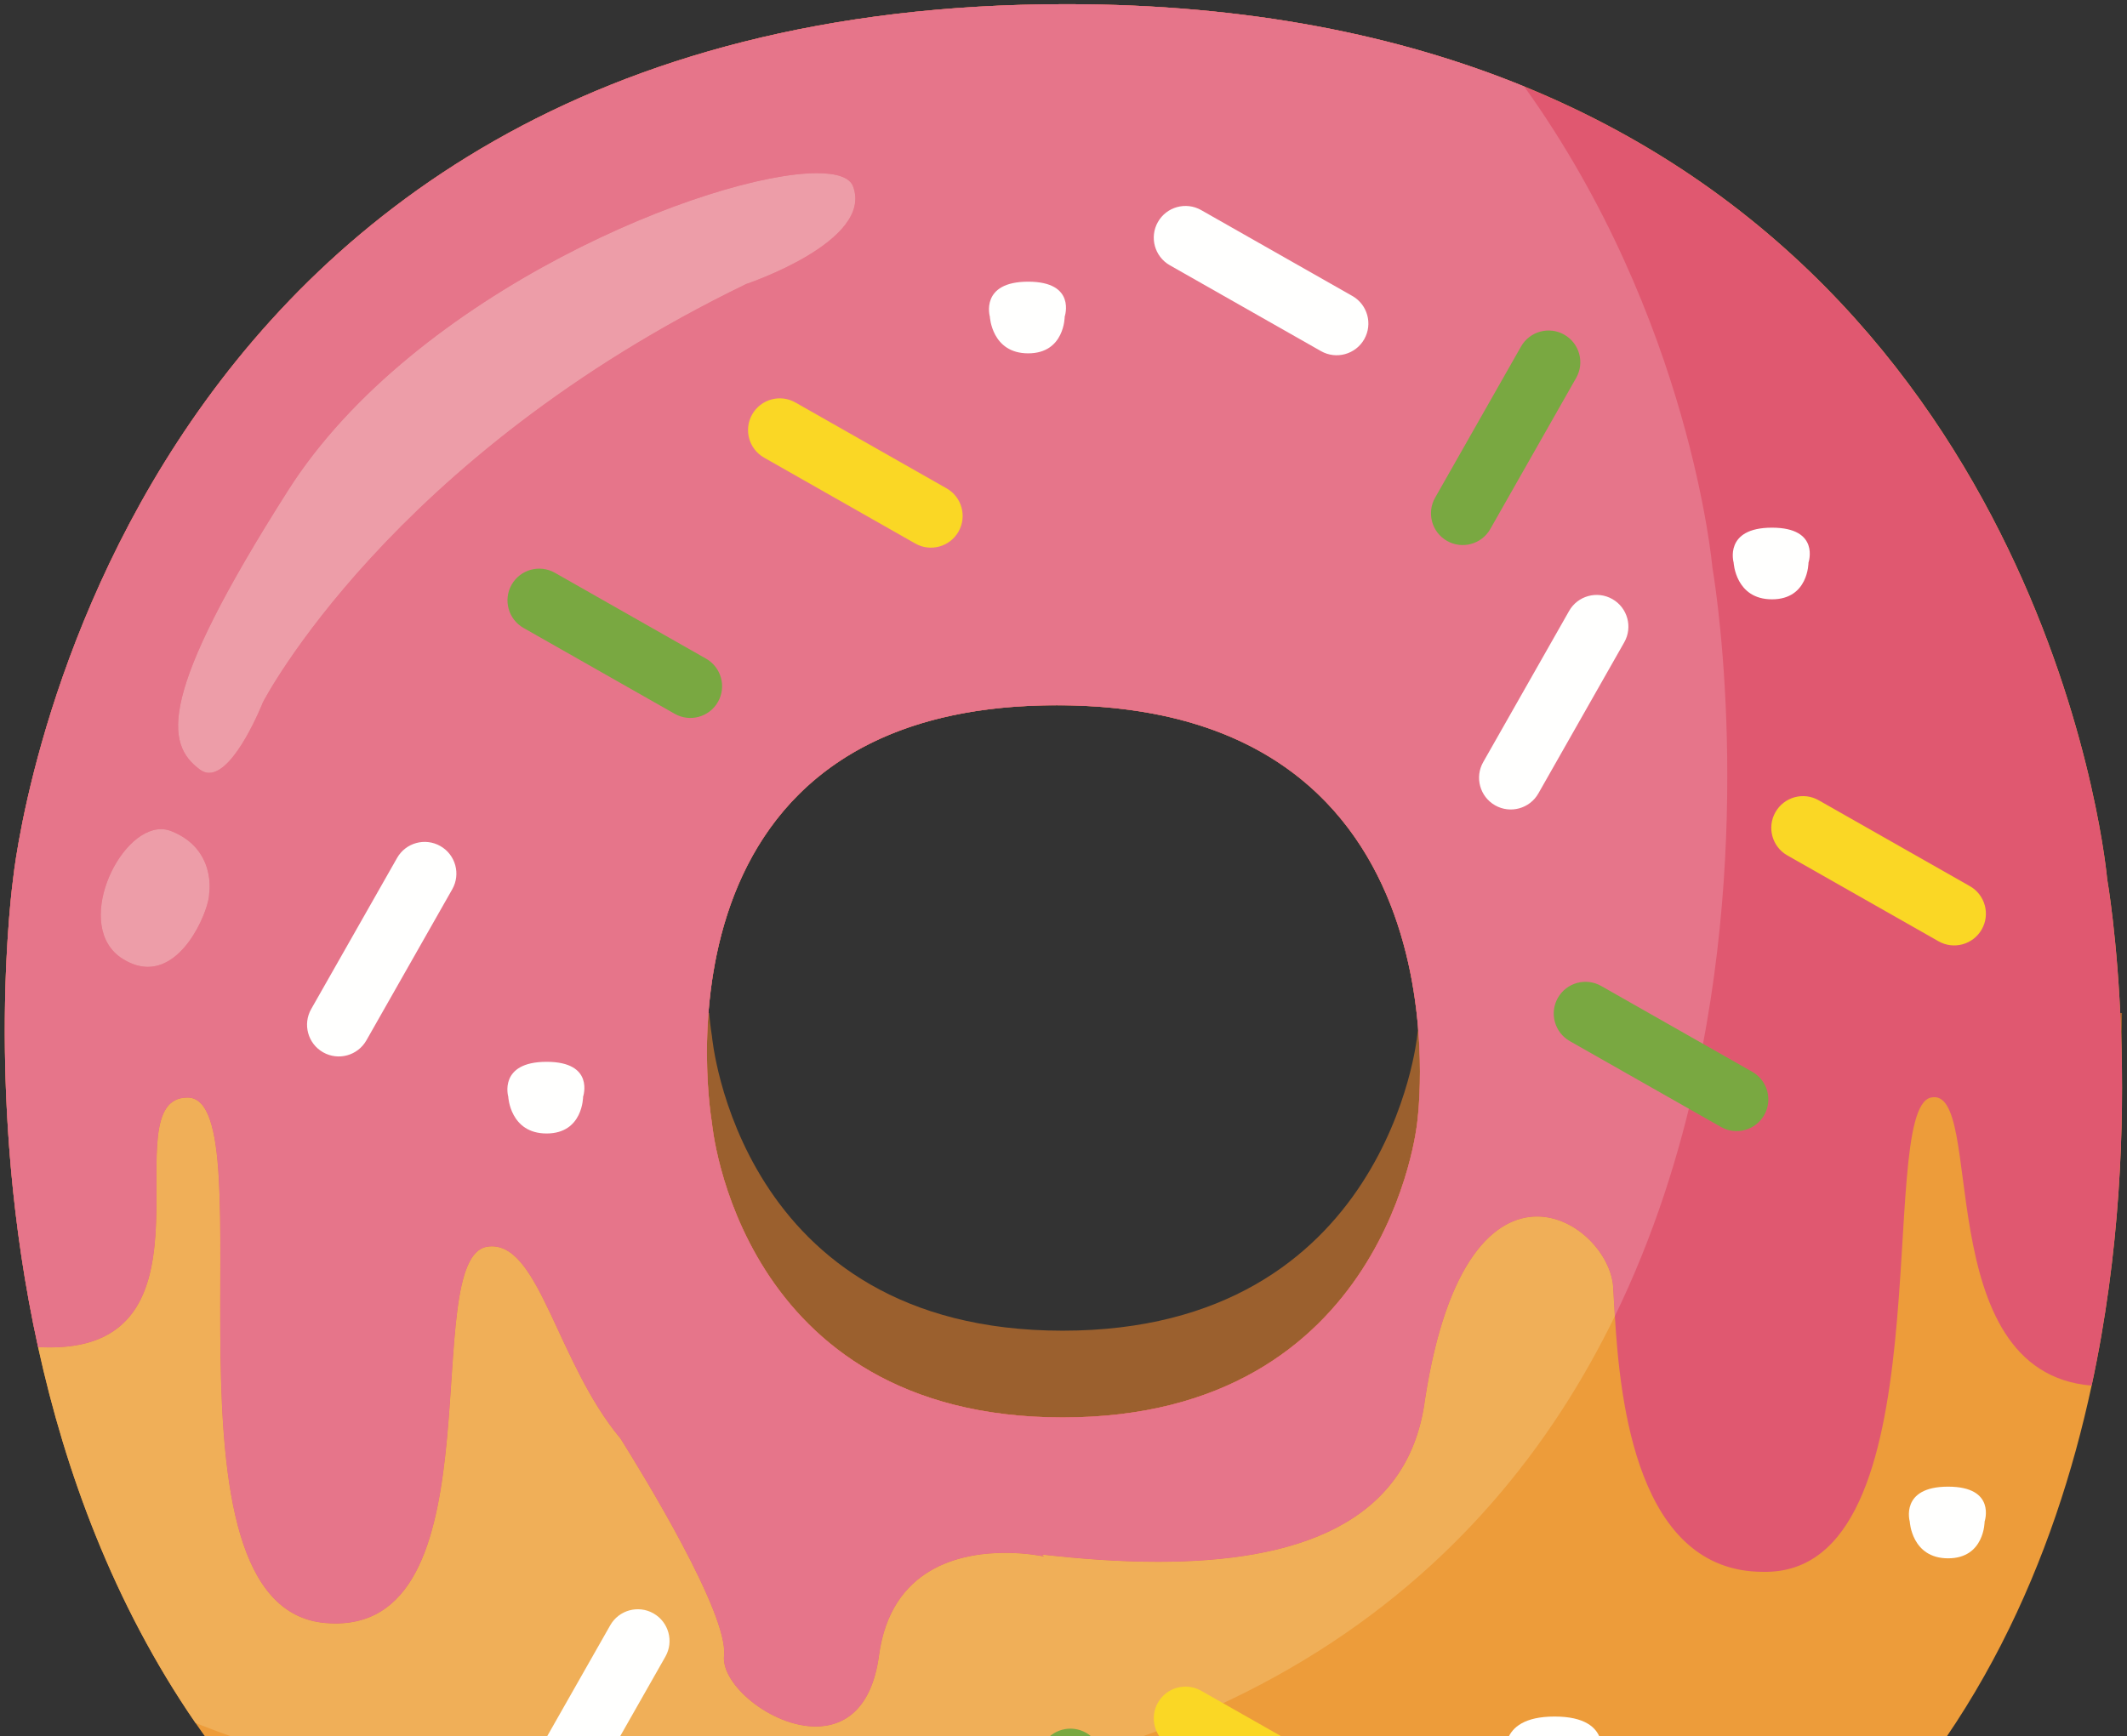 <?xml version="1.0" encoding="UTF-8"?>
<svg width="158px" height="129px" viewBox="0 0 158 129" version="1.1" xmlns="http://www.w3.org/2000/svg" xmlns:xlink="http://www.w3.org/1999/xlink">
    <rect x="0" y="0" width="158" height="129" fill="#333333" stroke="none"/>
    <title>Fill 331</title>
    <g id="Page-1" stroke="none" stroke-width="1" fill="none" fill-rule="evenodd">
        <g id="vectorstock_20069581" transform="translate(-698, -689)">
            <g id="Group-5" transform="translate(698.357, 689.31)">
                <path d="M105.063,74.963 C105.001,76.037 104.914,76.679 104.914,76.679 C104.914,76.679 102.718,98.565 78.58,98.565 C54.429,98.565 52.528,76.679 52.528,76.679 C52.528,76.679 52.417,76.037 52.317,74.963 L0.116,74.963 C0.355,80.349 1.009,86.671 2.473,93.333 C8.202,119.42 26.283,150.669 80.085,150.669 C131.929,150.669 149.546,121.662 155.015,96.199 C156.676,88.493 157.222,81.118 157.27,74.963 L105.063,74.963" id="Fill-329" fill="#9B602E"></path>
                <path d="M78.149,52.093 C109.262,52.093 104.914,83.127 104.914,83.127 C104.914,83.127 102.718,105.012 78.58,105.012 C54.429,105.012 52.528,83.127 52.528,83.127 C52.528,83.127 47.047,52.093 78.149,52.093 M156.169,65 C156.169,65 152.445,22.294 112.863,6.115 C103.613,2.333 92.404,0 78.828,0 C7.137,0 0.616,65 0.616,65 C0.616,65 -1.637,81.067 2.473,99.782 C4.488,108.987 8.054,118.826 14.168,127.713 C25.4,144.029 45.258,157.117 80.085,157.117 C131.929,157.117 149.546,128.11 155.015,102.646 C159.306,82.743 156.169,65 156.169,65" id="Fill-330" fill="#ED9C3A"></path>
                <path d="M104.914,83.127 C104.914,83.127 102.718,105.012 78.58,105.012 C54.429,105.012 52.528,83.127 52.528,83.127 C52.528,83.127 47.047,52.093 78.149,52.093 C109.262,52.093 104.914,83.127 104.914,83.127 M156.169,65 C156.169,65 152.445,22.294 112.863,6.115 C103.613,2.333 92.404,0 78.828,0 C7.137,0 0.616,65 0.616,65 C0.616,65 -1.637,81.067 2.473,99.782 C9.873,100.213 11.059,95.37 11.238,90.528 C11.41,85.857 10.645,81.186 13.614,81.247 C19.648,81.383 10.602,119.154 23.815,120.287 C37.028,121.418 30.563,93.08 35.862,92.321 C39.683,91.782 40.944,100.852 45.741,106.589 C47.455,109.323 53.751,119.606 53.425,122.706 C53.048,126.29 63.616,132.517 64.937,122.706 C66.257,112.893 77.202,115.346 77.202,115.346 C77.202,115.346 77.138,115.292 77.021,115.196 C90.381,116.723 103.962,115.659 105.503,103.643 C108.617,83.546 119.169,90.362 119.475,95.343 C119.509,95.921 119.542,96.645 119.599,97.484 C119.985,103.858 121.264,116.482 130.605,116.482 C144.304,116.765 138.904,82.255 143.059,81.247 C147.214,80.251 142.821,101.65 155.015,102.646 C159.306,82.743 156.169,65 156.169,65" id="Fill-331" fill="#E05870"></path>
                <path d="M50.761,133.974 C36.054,133.974 24.018,131.642 14.168,127.713 C8.054,118.826 4.488,108.987 2.473,99.782 C2.782,99.8 3.081,99.809 3.369,99.809 C9.971,99.809 11.067,95.168 11.238,90.528 C11.409,85.887 10.656,81.247 13.556,81.247 C13.575,81.247 13.594,81.247 13.614,81.247 C19.648,81.383 10.602,119.154 23.815,120.287 C24.073,120.309 24.325,120.32 24.568,120.32 C36.781,120.32 30.666,93.065 35.862,92.321 C35.971,92.305 36.078,92.298 36.184,92.298 C39.758,92.298 41.081,101.016 45.741,106.589 C47.455,109.323 53.751,119.606 53.425,122.706 C53.198,124.863 56.935,127.977 60.234,127.977 C62.418,127.977 64.411,126.613 64.937,122.706 C65.817,116.164 70.975,115.073 74.315,115.073 C75.986,115.073 77.202,115.346 77.202,115.346 C77.202,115.346 77.138,115.292 77.021,115.196 C79.933,115.529 82.857,115.738 85.663,115.738 C95.731,115.738 104.298,113.04 105.503,103.643 C107.107,93.293 110.684,90.081 113.818,90.081 C116.769,90.081 119.327,92.927 119.475,95.343 C119.509,95.921 119.542,96.645 119.599,97.484 C110.146,116.923 90.513,133.974 50.761,133.974" id="Fill-332" fill="#F0AF58"></path>
                <path d="M60.234,127.977 C56.935,127.977 53.198,124.863 53.425,122.706 C53.751,119.606 47.455,109.323 45.741,106.589 C41.081,101.016 39.758,92.298 36.184,92.298 C36.078,92.298 35.971,92.305 35.862,92.321 C30.666,93.065 36.781,120.32 24.568,120.32 C24.325,120.32 24.073,120.309 23.815,120.287 C10.602,119.154 19.648,81.383 13.614,81.247 C13.594,81.247 13.575,81.247 13.556,81.247 C10.656,81.247 11.409,85.887 11.238,90.528 C11.067,95.168 9.971,99.809 3.369,99.809 C3.081,99.809 2.782,99.8 2.473,99.782 C0.51,90.845 -0.002,82.512 0,76.244 C0,69.386 0.616,65 0.616,65 C0.616,65 7.137,0 78.828,0 C92.404,0 103.613,2.333 112.863,6.115 C125.238,23.369 126.845,41.858 126.845,41.858 C126.845,41.858 129.982,59.6 125.691,79.504 C124.411,85.448 122.475,91.574 119.599,97.484 C119.542,96.645 119.509,95.921 119.475,95.343 C119.327,92.927 116.769,90.081 113.818,90.081 C110.684,90.081 107.107,93.293 105.503,103.643 C104.298,113.04 95.731,115.738 85.663,115.738 C82.857,115.738 79.933,115.529 77.021,115.196 C77.138,115.292 77.202,115.346 77.202,115.346 C77.202,115.346 75.986,115.073 74.315,115.073 C70.975,115.073 65.817,116.164 64.937,122.706 C64.411,126.613 62.418,127.977 60.234,127.977 M52.156,77.898 C52.155,81.017 52.528,83.127 52.528,83.127 C52.528,83.127 54.429,105.012 78.58,105.012 C102.718,105.012 104.914,83.127 104.914,83.127 C104.914,83.127 105.122,81.642 105.122,79.322 C105.12,71.035 102.456,52.093 78.149,52.093 C55.157,52.093 52.157,69.053 52.156,77.898 M11.606,61.299 C8.409,61.299 5.045,68.607 8.751,70.934 C9.42,71.354 10.046,71.532 10.624,71.532 C13.504,71.532 15.206,67.112 15.183,66.071 C15.183,66.071 15.733,62.776 12.36,61.443 C12.112,61.345 11.86,61.299 11.606,61.299 M60.331,12.557 C52.579,12.557 30.433,21.367 21.048,36.12 C11.345,51.376 11.903,54.975 14.508,56.882 C14.728,57.043 14.953,57.115 15.179,57.115 C17.114,57.115 19.176,51.867 19.176,51.867 C19.176,51.867 28.574,33.633 55.072,20.794 C55.072,20.794 64.584,17.615 63.003,13.524 C62.752,12.873 61.799,12.557 60.331,12.557" id="Fill-333" fill="#E6758A"></path>
                <path d="M111.568,130.474 C111.568,130.474 110.632,127.235 115.123,127.235 C119.616,127.235 118.51,130.474 118.51,130.474 C118.51,130.474 118.516,133.883 115.123,133.883 C111.732,133.883 111.568,130.474 111.568,130.474" id="Fill-359" fill="#FFFFFE"></path>
                <path d="M73.172,23.214 C73.172,23.214 72.422,20.62 76.02,20.62 C79.617,20.62 78.732,23.214 78.732,23.214 C78.732,23.214 78.737,25.945 76.02,25.945 C73.303,25.945 73.172,23.214 73.172,23.214" id="Fill-360" fill="#FFFFFE"></path>
                <path d="M141.506,112.748 C141.506,112.748 140.756,110.154 144.354,110.154 C147.951,110.154 147.066,112.748 147.066,112.748 C147.066,112.748 147.071,115.479 144.354,115.479 C141.637,115.479 141.506,112.748 141.506,112.748" id="Fill-361" fill="#FFFFFE"></path>
                <path d="M37.398,81.181 C37.398,81.181 36.648,78.587 40.246,78.587 C43.843,78.587 42.957,81.181 42.957,81.181 C42.957,81.181 42.962,83.912 40.246,83.912 C37.529,83.912 37.398,81.181 37.398,81.181" id="Fill-362" fill="#FFFFFE"></path>
                <path d="M128.423,41.493 C128.423,41.493 127.674,38.898 131.271,38.898 C134.869,38.898 133.983,41.493 133.983,41.493 C133.983,41.493 133.988,44.222 131.271,44.222 C128.554,44.222 128.423,41.493 128.423,41.493" id="Fill-363" fill="#FFFFFE"></path>
                <path d="M15.179,57.115 C14.953,57.115 14.728,57.043 14.508,56.882 C11.903,54.975 11.345,51.376 21.048,36.12 C30.433,21.367 52.579,12.557 60.331,12.557 C61.799,12.557 62.752,12.873 63.003,13.524 C64.584,17.615 55.072,20.794 55.072,20.794 C28.574,33.633 19.176,51.867 19.176,51.867 C19.176,51.867 17.114,57.115 15.179,57.115" id="Fill-364" fill="#ED9DA8"></path>
                <path d="M10.624,71.532 C10.046,71.532 9.42,71.354 8.751,70.934 C5.045,68.607 8.409,61.299 11.606,61.299 C11.86,61.299 12.112,61.345 12.36,61.443 C15.733,62.776 15.183,66.071 15.183,66.071 C15.206,67.112 13.504,71.532 10.624,71.532" id="Fill-365" fill="#ED9DA8"></path>
                <path d="M100.983,24.894 C100.339,26.026 98.901,26.421 97.769,25.779 L86.54,19.399 C85.409,18.756 85.013,17.318 85.656,16.186 C86.298,15.054 87.738,14.658 88.869,15.301 L100.098,21.681 C101.229,22.324 101.625,23.762 100.983,24.894" id="Fill-366" fill="#FFFFFE"></path>
                <path d="M48.185,119.571 C49.317,120.214 49.713,121.653 49.07,122.785 L42.69,134.013 C42.047,135.145 40.609,135.54 39.477,134.898 C38.345,134.255 37.949,132.816 38.592,131.685 L44.972,120.456 C45.615,119.324 47.053,118.928 48.185,119.571" id="Fill-367" fill="#FFFFFE"></path>
                <path d="M119.413,44.203 C120.544,44.846 120.941,46.285 120.297,47.416 L113.918,58.645 C113.275,59.777 111.836,60.172 110.705,59.53 C109.573,58.887 109.177,57.448 109.82,56.317 L116.2,45.087 C116.842,43.956 118.281,43.56 119.413,44.203" id="Fill-368" fill="#FFFFFE"></path>
                <path d="M55.517,30.482 C56.16,29.35 57.599,28.954 58.73,29.597 L69.959,35.977 C71.091,36.62 71.487,38.058 70.844,39.19 C70.201,40.322 68.762,40.718 67.63,40.075 L56.402,33.695 C55.27,33.052 54.874,31.614 55.517,30.482" id="Fill-369" fill="#FAD725"></path>
                <path d="M131.527,60.038 C132.17,58.906 133.609,58.509 134.741,59.153 L145.969,65.533 C147.101,66.175 147.497,67.614 146.854,68.746 C146.211,69.877 144.772,70.274 143.641,69.63 L132.412,63.25 C131.28,62.608 130.884,61.169 131.527,60.038" id="Fill-370" fill="#FAD725"></path>
                <path d="M85.656,126.205 C86.298,125.073 87.738,124.677 88.869,125.32 L100.098,131.7 C101.229,132.342 101.625,133.782 100.983,134.913 C100.339,136.044 98.901,136.441 97.769,135.797 L86.54,129.417 C85.409,128.775 85.013,127.336 85.656,126.205" id="Fill-371" fill="#FAD725"></path>
                <path d="M52.975,51.844 C52.332,52.975 50.893,53.372 49.762,52.729 L38.533,46.349 C37.401,45.706 37.005,44.267 37.648,43.135 C38.291,42.004 39.73,41.608 40.862,42.25 L52.09,48.63 C53.222,49.274 53.618,50.712 52.975,51.844" id="Fill-372" fill="#79A841"></path>
                <path d="M130.694,82.542 C130.05,83.674 128.612,84.071 127.48,83.427 L116.251,77.048 C115.12,76.405 114.724,74.966 115.367,73.834 C116.01,72.703 117.449,72.307 118.581,72.95 L129.809,79.33 C130.941,79.972 131.336,81.412 130.694,82.542" id="Fill-373" fill="#79A841"></path>
                <path d="M80.322,128.443 C81.454,129.085 81.849,130.524 81.206,131.656 L74.827,142.884 C74.184,144.016 72.745,144.413 71.614,143.769 C70.482,143.126 70.085,141.688 70.729,140.556 L77.108,129.328 C77.751,128.196 79.19,127.799 80.322,128.443" id="Fill-374" fill="#79A841"></path>
                <path d="M115.841,24.556 C116.973,25.199 117.369,26.637 116.726,27.769 L110.346,38.998 C109.704,40.129 108.264,40.526 107.133,39.882 C106.001,39.24 105.605,37.801 106.248,36.669 L112.628,25.441 C113.271,24.309 114.709,23.913 115.841,24.556" id="Fill-375" fill="#79A841"></path>
                <path d="M32.352,62.554 C33.484,63.197 33.88,64.635 33.237,65.767 L26.858,76.996 C26.214,78.127 24.776,78.524 23.644,77.88 C22.512,77.238 22.117,75.799 22.759,74.667 L29.139,63.439 C29.782,62.307 31.22,61.911 32.352,62.554" id="Fill-376" fill="#FFFFFE"></path>
            </g>
        </g>
    </g>
</svg>